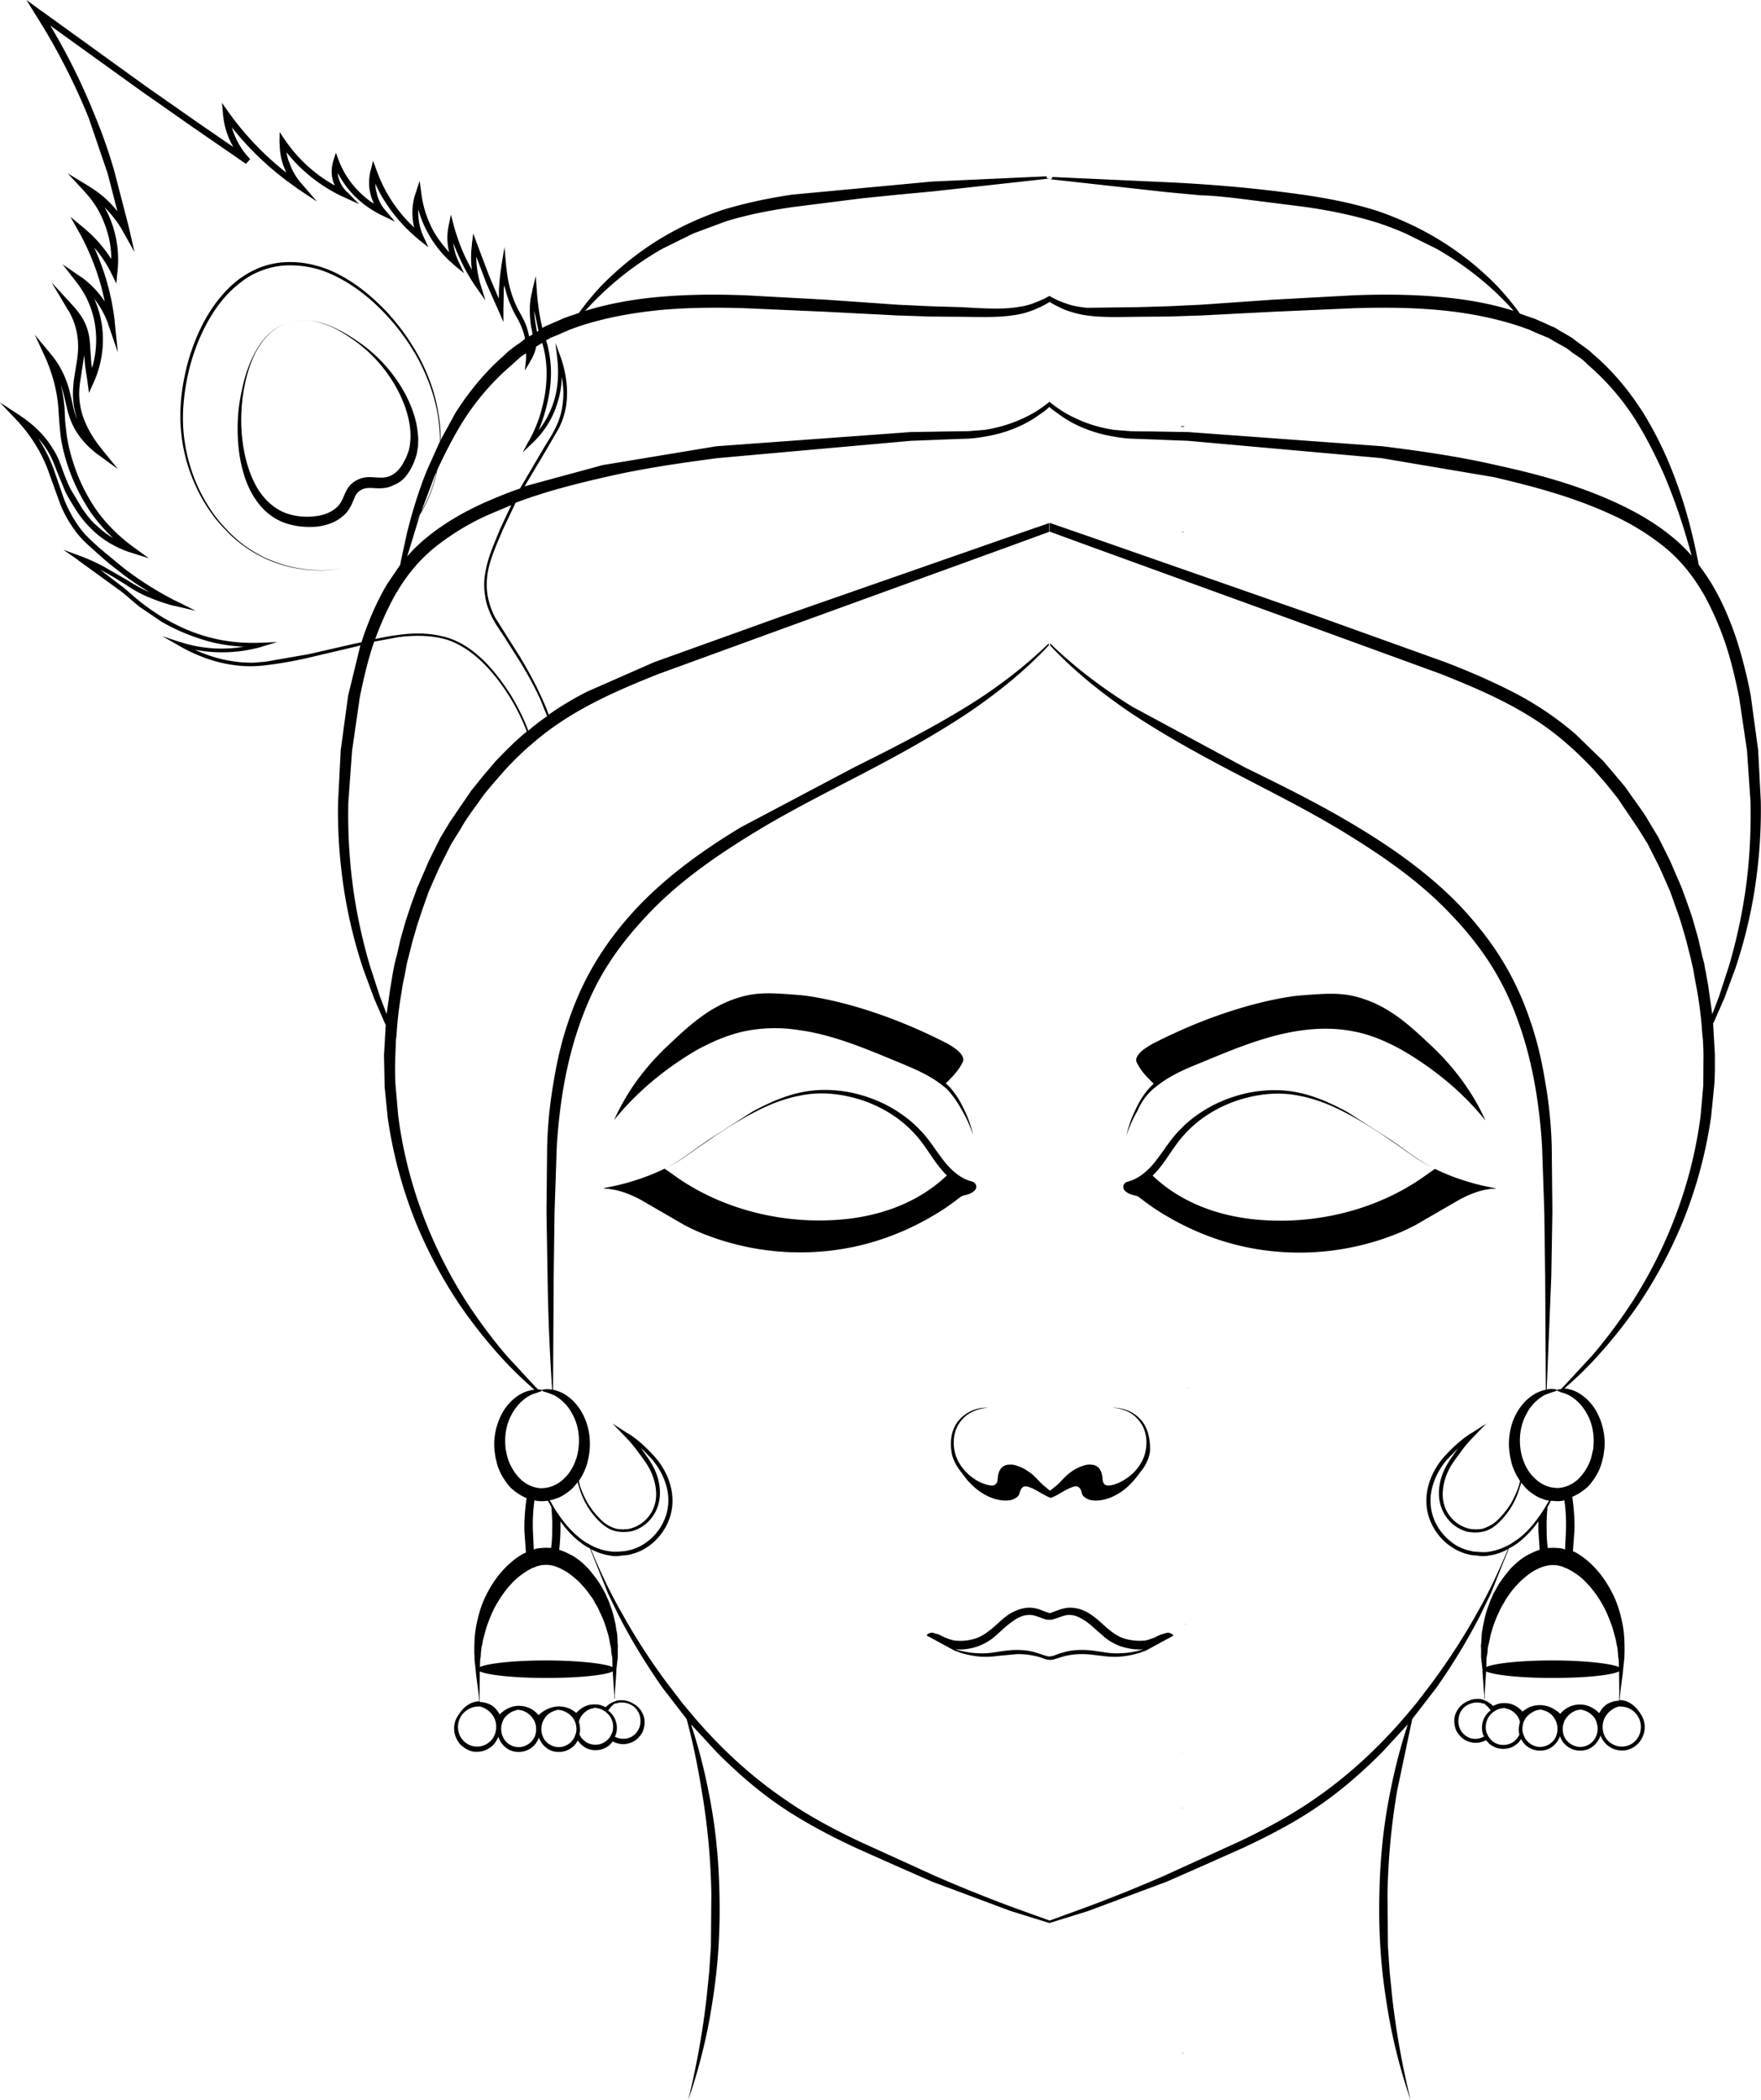 <svg xmlns="http://www.w3.org/2000/svg" viewBox="0 0 80.53 96"><path d="M50.94 11.55v-.03m3.08 66.82h0c.01.01.01.01.02.01-.01 0-.01 0-.02-.01zm0 1.76v.01h.02c-.01.01-.01.01-.02-.01zm-.01 2.53v.01c.01 0 .02 0 .03-.01h-.03zm.06-58.33v.05c.01-.01.02-.02.03-.02-.01-.02-.02-.02-.03-.03zm-.01 69.53v.02c.01 0 .03-.01.05-.01-.02 0-.04-.01-.05-.01zm-.03-74.37v.07c.01 0 .01-.01.02-.01s.03-.01.05-.02c-.02-.01-.04-.03-.07-.04zM54.1 14h-.14v.01l.01.08c.05 0 .08.01.13.01.03 0 .08-.01.12-.01l.01-.08c-.05 0-.08-.01-.13-.01zm-.05 64.35h.02v-.01c-.01.01-.01.01-.02.01zm0 1.77h.02v-.02c-.01.02-.01.02-.02.02zm0 2.51c.01.01.02.01.03.01v-.01h-.03zm.12-8.4v.02c.01 0 .01 0 .02-.01-.01 0-.01 0-.02-.01zm-1.99-9.32c-.34-.39-.84-.58-1.32-.56.49.02.96.22 1.25.62.3.37.37.89.28 1.34-.09.47-.37.88-.74 1.17-.19.14-.38.27-.6.34-.1.05-.22.07-.32.08s-.2-.01-.24-.08c-.06-.06-.07-.17-.08-.3-.01-.12-.05-.27-.14-.39s-.24-.18-.38-.18c-.14-.01-.27.01-.38.06-.24.07-.46.21-.66.37-.2.17-.35.36-.52.51l-.31.25c-.1-.07-.21-.17-.31-.25-.17-.15-.32-.34-.52-.51-.2-.15-.42-.3-.66-.37a.8.8 0 0 0-.38-.06c-.14 0-.29.06-.38.18s-.13.27-.14.39c-.01.13-.02.24-.08.3-.05.07-.14.09-.24.08a1.25 1.25 0 0 1-.32-.08c-.22-.07-.42-.2-.6-.34-.37-.3-.65-.7-.74-1.17-.09-.45-.02-.97.28-1.34.29-.39.77-.59 1.25-.62a1.64 1.64 0 0 0-1.32.56c-.34.38-.43.94-.35 1.43.02.17.07.32.14.47.08.18.2.34.31.49l.19.25c.13.17.28.32.44.46.42.36 1.01.64 1.57.57.1-.01.22-.06.31-.12.05-.04.09-.07.12-.12s.03-.11.06-.17c.02-.07.06-.15.14-.2s.2-.02.28.01a1.91 1.91 0 0 1 .38.18c.2.11.37.22.58.3.01.01.01.01.02.01s.01 0 .02-.01c.21-.07.38-.19.58-.3.12-.07.24-.13.38-.18.08-.04.2-.06.28-.01s.12.13.14.2c.02.06.02.12.06.17.02.05.07.08.12.12.09.06.21.11.31.12.56.07 1.15-.21 1.57-.57a3.81 3.81 0 0 0 .44-.46l.19-.25a2.04 2.04 0 0 0 .31-.49 1.59 1.59 0 0 0 .14-.47c.02-.5-.08-1.06-.41-1.43zm2.02 9.33c.01.01.01.01.02.01v-.02c-.01.01-.01.01-.02.01zm-.26-22.31v.04c.02 0 .03-.01.06-.02-.02 0-.05 0-.06-.02zm.06.02c.01.01.03.02.05.02v-.04c-.02.02-.03.02-.05.02zm.1-27.63c0 .01.01.01.02.02v-.04c-.01 0-.01.01-.02.02zm0 69.52c.01 0 .02.01.03.01v-.02c0 0-.02.01-.03.01zm0-74.35c.01.01.02.02.03.02s.01.01.02.01v-.07c-.01.02-.02.03-.05.04zm0-5.49a.66.66 0 0 0-.14.01l.01.08c.05 0 .08.01.13.01.03 0 .08-.01.12-.01l.01-.08V14h-.13zm-1.37 35.78l.15-.12c.58-.47 1.28-.78 1.98-1.06 1.52-.63 3.05-1.28 4.66-1.5.8-.11 1.61-.11 2.4.05.79.15 1.54.48 2.25.88 1.41.83 2.71 1.88 3.76 3.19a9.87 9.87 0 0 0-.64-1.2c-.23-.36-.81-1.26-1.86-2.24-1-.94-1.93-1.81-3.34-2.2-.8-.22-1.45-.17-2.7-.07 0 0-2.77.22-6.54 2.13-.21.1-.93.48-.89.85.01.06.05.13.13.27.05.08.15.25.45.56l.22.22a1.54 1.54 0 0 0-.13.12c-.3.31-.53.68-.7 1.06a5.11 5.11 0 0 0-.42 1.19c.13-.4.3-.78.51-1.14a2.76 2.76 0 0 1 .71-.99zm-8.74.97c.21.36.38.74.51 1.14a5.11 5.11 0 0 0-.42-1.19c-.18-.38-.4-.75-.7-1.06l-.13-.12c.09-.08.16-.16.22-.22.3-.31.4-.48.45-.56.08-.14.12-.21.13-.27.04-.37-.68-.75-.89-.85-3.77-1.91-6.54-2.13-6.54-2.13-1.25-.1-1.9-.15-2.7.07-1.41.39-2.35 1.27-3.34 2.2-1.05.98-1.64 1.88-1.86 2.24a10.67 10.67 0 0 0-.64 1.2c1.05-1.3 2.35-2.36 3.76-3.19.71-.39 1.47-.72 2.25-.88a6.91 6.91 0 0 1 2.4-.05c1.61.21 3.13.87 4.66 1.5.7.29 1.4.59 1.98 1.06l.15.12c.27.28.51.62.71.99zm-19.78-17.4h0zm-5.1-9.71l-.22.33c.08-.1.16-.2.23-.32.03-.04.05-.08.08-.13l.01-.01c0-.04.01-.05.02-.07l-.12.2zm-.39-2.1c.08-.13.15-.27.21-.41.03-.07.05-.15.08-.22.02-.08.05-.15.06-.23l.04-.23c.01-.08.01-.15.01-.23.01-.15 0-.3-.02-.46-.06-.6-.27-1.16-.53-1.68a6.81 6.81 0 0 0-2.29-2.53c-.47-.32-.97-.6-1.51-.77-.5-.16-1.06-.19-1.56-.04.51-.15 1.06-.12 1.55.05.54.17 1.02.47 1.48.8.91.66 1.65 1.56 2.11 2.58.23.51.39 1.05.42 1.6 0 .14.01.27-.01.4l-.02.2-.04.19c-.01.07-.04.12-.06.18l-.07.18-.19.35c-.14.21-.32.39-.53.48-.21.1-.43.09-.72.07-.14-.01-.31-.02-.48.01s-.34.11-.48.21a1.03 1.03 0 0 0-.34.41c-.08.15-.12.28-.18.39-.19.44-.67.68-1.18.75s-1.06.02-1.53-.19-.86-.59-1.15-1.05c-.28-.47-.47-1-.59-1.55-.24-1.1-.22-2.27.03-3.38.13-.55.31-1.1.62-1.58.29-.48.74-.88 1.26-1.08-.53.2-.98.59-1.28 1.07-.31.48-.52 1.02-.67 1.58-.14.56-.25 1.12-.28 1.7a8.46 8.46 0 0 0 .08 1.74c.1.57.25 1.15.54 1.67.28.52.7 1 1.26 1.27.28.14.57.21.86.26.3.04.6.05.9.02.3-.04.6-.12.88-.28.14-.08.27-.18.39-.3s.21-.27.28-.41l.17-.39a.58.58 0 0 1 .19-.24c.18-.14.38-.16.65-.14.14.01.29.02.45 0 .16-.01.33-.06.48-.14.32-.12.55-.36.71-.63zm1.25-.01c0 .01-.01.01-.01.02-.13.65-.38 1.28-.71 1.85-.01.01-.01.01-.01.02-.01.01-.01.01-.01.02l-.12.2-.22.33c.08-.1.16-.2.23-.32.03-.04.05-.08.08-.13l.01-.01a6.08 6.08 0 0 0 .79-2.07l-.03.09zm.05-2.79c-.15-.85-.45-1.65-.85-2.41a10.13 10.13 0 0 0-1.48-2.07c-.58-.61-1.23-1.17-1.97-1.59-.37-.21-.76-.39-1.16-.5-.41-.12-.83-.19-1.26-.19-.42-.01-.85.06-1.25.19-.41.14-.79.35-1.13.6-.68.52-1.21 1.22-1.61 1.97a9.2 9.2 0 0 0-.86 2.42c-.18.84-.25 1.7-.17 2.56.08.85.3 1.69.66 2.47a6.7 6.7 0 0 0 .62 1.11c.24.36.51.68.81.98.29.31.62.57.97.81.35.23.73.43 1.12.58 1 .39 2.1.5 3.15.31a5.81 5.81 0 0 1-3.14-.34c-.39-.14-.76-.35-1.11-.58a5.71 5.71 0 0 1-.96-.82c-.29-.3-.56-.62-.79-.98a7.3 7.3 0 0 1-.6-1.1c-.34-.78-.55-1.61-.62-2.45-.07-.85.02-1.69.19-2.52.18-.83.46-1.63.86-2.37.4-.75.91-1.42 1.58-1.92a3.42 3.42 0 0 1 1.08-.58 3.47 3.47 0 0 1 1.2-.19c.41 0 .82.06 1.22.17.39.11.78.29 1.14.49.72.4 1.37.94 1.95 1.55a10.2 10.2 0 0 1 1.49 2.03c.4.75.71 1.54.88 2.38.08.41.13.84.14 1.26v.14c.01-.02.01-.02.02-.03l.01-.11c0-.43-.05-.85-.13-1.27zM80.4 34.29l-.34-2.5a21.51 21.51 0 0 0-.65-2.57c-.29-.86-.65-1.73-1.14-2.54-.18-.3-.38-.58-.59-.87-.01-.04-.02-.1-.03-.16-.2-.99-.51-2.43-1.18-4.12a16.73 16.73 0 0 0-1.32-2.65c-.57-.9-1.29-1.81-2.19-2.6-.12-.09-.22-.21-.35-.3a5.93 5.93 0 0 0-.37-.27l-.37-.28-.41-.24c-.14-.07-.26-.16-.41-.24a4.03 4.03 0 0 1-.43-.19l-.44-.19-.47-.16c-.06-.03-.13-.05-.2-.07a12.63 12.63 0 0 0-1.05-1.27 13.49 13.49 0 0 0-2.55-2.05c-.93-.58-1.93-1.04-2.96-1.39-1.05-.33-2.11-.54-3.17-.7-2.13-.31-4.27-.5-6.41-.6l-5.25-.24-.01.08c-.03 0-.08.02-.11.02l5.33.59 1.6.15c.52.01 1.06.07 1.59.13l3.17.4c1.05.15 2.1.36 3.1.66.51.15.99.34 1.48.55l1.42.7c1.31.75 2.51 1.69 3.53 2.84-1.07-.34-2.23-.54-3.41-.64-1.35-.12-2.68-.12-3.95-.07l-3.66.2-3.29.23-1.5.07-1.38.04-2.34.03c-.34-.04-.65-.09-.92-.19-.26-.09-.51-.19-.72-.32-.01 0-.01-.01-.02-.01s-.02-.01-.03-.03c-.02.02-.04.03-.05.03s-.01.01-.02.01c-.21.12-.46.22-.72.32-.27.1-.58.15-.92.19-.67.07-1.46.02-2.34-.03L42.57 14l-1.5-.07-3.29-.23-3.66-.2c-1.27-.05-2.6-.05-3.95.07-1.18.1-2.34.31-3.41.64a14.18 14.18 0 0 1 3.53-2.84l1.42-.7 1.48-.55c1-.31 2.05-.51 3.1-.66l3.17-.4 1.59-.16 1.6-.15L48 8.16c-.05 0-.09-.02-.13-.02l-.01-.08-5.25.24-6.41.6c-1.06.16-2.12.38-3.17.7-1.03.35-2.03.81-2.96 1.39-.92.57-1.78 1.27-2.55 2.05a12.63 12.63 0 0 0-1.05 1.27c-.07.02-.14.04-.2.07-.15.04-.31.1-.47.16l-.44.19-.43.19c-.05.02-.09.05-.13.07a10.52 10.52 0 0 1-.25-1.67v-.02l-.05-.68-.16.66v.03c-.07.27-.11.52-.11.8-.01.29.02.56.06.84.03.11.05.22.06.34l-.15.09c0-.01-.01-.03-.01-.04a3.35 3.35 0 0 0-.16-.54c-.08-.18-.17-.36-.26-.51-.35-.62-.55-1.34-.61-2.05-.01-.01-.01-.02-.01-.03l-.08-.92-.15.91v.03c-.05.31-.08.64-.1.96l-.01.46-.11-.26-.32-.75-.57-1.51-.17-.46-.06.48v.05c-.05.38-.05.76 0 1.13-.36-.62-.63-1.3-.82-1.99l-.14-.53-.11.54c0 .02-.01.04-.01.06-.07.37-.05.76.04 1.12-.28-.31-.53-.63-.73-.99-.28-.53-.47-1.1-.54-1.69l-.08-.58-.18.55c-.01.02-.01.04-.02.06-.16.48-.17 1.02-.05 1.52a6.58 6.58 0 0 1-1.72-2.62l-.16-.43-.11.45c-.01.02-.02.05-.02.07-.07.33-.07.67.01.99a2.41 2.41 0 0 0 .16.45c-.28-.17-.54-.4-.77-.64-.36-.38-.64-.83-.83-1.31l-.14-.38-.12.38c-.01.02-.02.05-.02.08a1.55 1.55 0 0 0 0 .8c.02.08.06.16.09.24-.9-.5-1.68-1.21-2.27-2.07l-.25-.37-.01.45c0 .03 0 .06.01.09 0 .34.06.69.18 1.02l.12.29a13.45 13.45 0 0 1-2.63-2.75l-.31-.44.05.54a.22.22 0 0 0 .01.08c.05.49.21.97.46 1.4L9.01 5.58 6.61 3.9 1.9.5 1.85.47 1.21 0l.42.68c.01.02.02.03.03.05.94 1.48 1.74 3.04 2.4 4.67l.86 2.52.45 1.74A4.7 4.7 0 0 0 4.1 8.54c-.01-.01-.02-.02-.04-.03l-.97-.59.78.84c.01.01.02.02.03.04.21.22.4.48.56.75.17.29.29.58.4.9.15.45.23.92.23 1.39-.33-.51-.73-.98-1.19-1.36l-.04-.04-.64-.53.4.71c.01.02.02.04.03.05.53.98.92 2.03 1.14 3.11a4.39 4.39 0 0 0-1.05-1.1c-.01-.01-.02-.02-.04-.02l-.84-.58.63.81c.01.01.02.02.03.04a4.17 4.17 0 0 1 .85 2.11c.07.6.01 1.2-.16 1.78a2.43 2.43 0 0 1-.04-.3l-.06-.87c-.02-.31-.1-.62-.23-.9s-.31-.51-.5-.73L3.36 14l-1-1.09.76 1.28.02.02c.27.47.42 1 .43 1.54.02.56-.13 1.11-.2 1.69-.03.29-.05.59-.02.89a3.57 3.57 0 0 0 .19.86 3.07 3.07 0 0 1-.21-.67c-.09-.41-.18-.86-.36-1.27-.16-.39-.39-.77-.67-1.09-.01-.01-.01-.02-.02-.03l-.69-.83.46.99c0 .01.01.02.01.02.33.75.55 1.53.61 2.35l.04.62.06.64c.06.42.16.84.29 1.25a8.76 8.76 0 0 0 1.11 2.28c.3.42.63.8 1 1.14-.29-.16-.54-.37-.78-.59-.25-.22-.45-.49-.64-.77l-.52-.87c-.15-.3-.27-.61-.39-.94-.11-.32-.25-.66-.45-.95-.36-.59-.88-1.08-1.46-1.46 0-.01-.01-.02-.02-.02l-.92-.6.76.8c0 .01.01.02.02.02.63.68 1.14 1.48 1.45 2.35l.49 1.36a5.11 5.11 0 0 0 .7 1.3c.28.41.65.72 1.01 1.04.35.32.72.63 1.1.91.42.34.88.63 1.33.91a7.68 7.68 0 0 1-1.01-.55l-1.06-.61c-.35-.19-.72-.36-1.09-.5-.01 0-.02 0-.03-.01l-.76-.28.67.47.02.02 1.89 1.37c.31.23.6.51.92.76l.99.67c.69.4 1.43.7 2.2.91a7.44 7.44 0 0 0 1.56.23c-.97.17-1.99.09-2.93-.22h-.01l-.79-.26.72.41c1.21.71 2.61 1.1 4 .92a18 18 0 0 0 2.03-.36l2-.47a3.53 3.53 0 0 0 .31-.08l-.56 2.3-.34 2.5-.12 2.37c-.03 1.52.1 2.96.31 4.24a22.31 22.31 0 0 0 .85 3.41l.5 1.35.48 1.1c.01.03.03.05.04.07l-.08 1.4.03 1.45.14 1.4a20.6 20.6 0 0 0 1.33 4.9c.6 1.43 1.29 2.66 1.98 3.68.69 1 1.37 1.82 1.95 2.45s1.07 1.07 1.41 1.37c.01.01.02.03.05.04a.76.76 0 0 0-.21.03c-.36.07-.86.36-1.22.94-.25.42-.43.97-.42 1.58l.01.19c.02.16.04.35.09.51.04.22.13.44.24.65.12.2.25.41.43.59.2.18.44.35.71.46-.07.5-.11 1-.1 1.5l.07.98c-.03.03-.07.04-.1.05-.28.15-.52.34-.73.54-.43.41-.74.87-.98 1.35-.24.47-.37.95-.46 1.41a5.16 5.16 0 0 0-.08.66l-.01.31v.3c.01.09.01.18.01.29l.03.26.05.49.1.76.04.39c-.55 0-.88.5-.94.6-.16.21-.26.52-.19.86.04.18.14.39.29.54.17.15.37.27.59.3.24.02.47-.02.65-.13a.96.96 0 0 0 .42-.45c.03-.03.04-.07.05-.1.01.02.02.05.03.08a1.03 1.03 0 0 0 .36.45c.17.12.37.17.59.16.21-.01.42-.09.57-.22.14-.11.25-.27.3-.44 0 .02.02.04.02.05a1.03 1.03 0 0 0 .36.45c.16.12.37.17.59.16a.98.98 0 0 0 .57-.22c.1-.08.18-.18.24-.31.07.11.16.2.28.29.16.12.37.17.59.16a.98.98 0 0 0 .57-.22c.06-.06.11-.11.16-.18a1.04 1.04 0 0 0 .31.11c.2.04.42 0 .61-.09s.34-.27.44-.44a1.18 1.18 0 0 0 .09-.58c-.05-.34-.27-.6-.5-.72-.06-.04-.37-.23-.78-.14-.03.02-.05.03-.09.03v.01a.91.91 0 0 0-.4.26c-.1-.05-.29-.15-.57-.13-.44.01-.72.33-.78.39-.09-.08-.33-.26-.65-.29-.59-.07-1.01.33-1.07.39-.06-.07-.32-.38-.79-.42-.56-.06-.95.34-.99.39-.05-.08-.15-.28-.37-.42 0 0-.25-.15-.54-.15-.01-.1-.01-.23-.01-.39l.01-.78v-.23c.36.17 1.58.3 3.04.3s2.69-.12 3.04-.3l.07 1.08v.14c0 .03.01.05.01.09 0-.03 0-.06.01-.09v-.14l.08-1.11-.01.01.07-.62v-.34c0-.06 0-.12.01-.18l-.02-.18a4.84 4.84 0 0 0-.02-.39c-.03-.13-.05-.27-.07-.41-.06-.28-.12-.55-.23-.84-.05-.15-.11-.3-.18-.44-.01-.04-.03-.07-.04-.11l-.18-.32c-.16-.29-.37-.55-.6-.83-.25-.26-.51-.5-.86-.67a3.14 3.14 0 0 0-.49-.21c.04-.29.05-.58.06-.87v-.43a4.51 4.51 0 0 0 .79.87c.16.13.35.27.56.37l.82 2.05.48.99c.59 1.15 1.27 2.26 2.01 3.32l1.11 1.44c.29 1.08.51 2.17.69 3.28a31.16 31.16 0 0 1 .44 4.73l-.02 2.38-.08 1.18-.12 1.18c-.18 1.57-.46 3.13-.84 4.67a25.14 25.14 0 0 0 1.13-4.64c.25-1.58.34-3.18.3-4.8-.03-1.59-.19-3.19-.52-4.77-.2-1.01-.46-2-.78-2.97l1.19 1.29c.91.91 1.89 1.77 2.96 2.49s2.22 1.32 3.37 1.86l1.75.78 1.75.77 3.59 1.34 1.74.54c.01 0 .03.01.05.01.01 0 .02-.01.03-.01l1.74-.54 3.59-1.34 1.75-.77 1.75-.78c1.15-.54 2.3-1.13 3.37-1.86 1.07-.72 2.05-1.58 2.96-2.49l1.19-1.29c-.32.97-.58 1.96-.78 2.97-.33 1.57-.49 3.17-.52 4.77-.04 1.61.05 3.22.3 4.8A25.14 25.14 0 0 0 64.51 96c-.38-1.54-.66-3.1-.84-4.67l-.12-1.18-.08-1.18-.02-2.38a31.4 31.4 0 0 1 .44-4.73l.69-3.28 1.11-1.44a27.91 27.91 0 0 0 2.01-3.32l.48-.99.82-2.05c.21-.1.4-.23.56-.37a4.51 4.51 0 0 0 .79-.87v.43l.06.87a3.14 3.14 0 0 0-.49.21c-.35.17-.61.42-.86.67-.23.28-.44.54-.6.83l-.18.32c-.01.04-.03.07-.04.11-.07.14-.13.29-.18.44-.11.29-.17.56-.23.84l-.07.41-.02.39c-.01.06-.01.11-.02.18.01.06.01.12.01.18v.34l.07.62-.01-.01.08 1.11v.14c.01.03.01.06.01.09 0-.04.01-.06.01-.09v-.14l.07-1.08c.35.17 1.58.3 3.04.3s2.68-.12 3.04-.3v.17l.01.78-.01.39c-.29 0-.54.15-.54.15-.22.14-.32.34-.37.42-.04-.05-.43-.45-.99-.39-.47.04-.73.35-.79.42-.06-.06-.48-.46-1.07-.39-.32.03-.56.2-.65.29-.06-.06-.34-.38-.78-.39-.28-.02-.47.08-.57.13-.06-.06-.19-.18-.4-.26v-.01c-.04 0-.06-.01-.09-.03-.41-.09-.72.1-.78.14-.23.12-.45.39-.5.72a1.18 1.18 0 0 0 .09.58c.1.17.25.35.44.44s.41.13.61.09a1.04 1.04 0 0 0 .31-.11c.05.07.1.12.16.18a.98.98 0 0 0 .57.22c.22.01.43-.04.59-.16a.86.86 0 0 0 .28-.29c.06.12.14.22.24.31a.98.98 0 0 0 .57.22c.22.01.43-.04.59-.16a1.03 1.03 0 0 0 .36-.45c0-.01.02-.03.02-.05.05.17.16.33.3.44.15.13.36.21.57.22.22.01.42-.04.59-.16a1.03 1.03 0 0 0 .36-.45l.03-.08c.01.03.02.07.05.1a.96.96 0 0 0 .42.45c.18.11.41.15.65.13a1.08 1.08 0 0 0 .59-.3c.15-.15.25-.36.29-.54a1.08 1.08 0 0 0-.18-.85c-.07-.11-.4-.61-.95-.61l.04-.39.1-.76.05-.49.03-.26.01-.29v-.3l-.01-.31a5.16 5.16 0 0 0-.08-.66c-.09-.46-.22-.94-.46-1.41-.24-.48-.55-.94-.98-1.35-.21-.2-.45-.39-.73-.54-.03-.01-.07-.02-.1-.05l.07-.98c.01-.5-.03-1-.1-1.5.27-.11.51-.28.71-.46.18-.18.31-.39.43-.59.11-.21.2-.43.24-.65.05-.16.07-.35.09-.51l.01-.19c.01-.61-.17-1.16-.42-1.58-.36-.58-.86-.87-1.22-.94a.76.76 0 0 0-.21-.03c.03-.01.04-.03.05-.04.34-.3.83-.73 1.41-1.37.58-.63 1.26-1.45 1.95-2.45a21.64 21.64 0 0 0 1.98-3.68 20.6 20.6 0 0 0 1.33-4.9l.14-1.4c.04-.48.03-.96.03-1.45l-.08-1.4c.01-.02.03-.04.04-.07l.48-1.1.5-1.35a22.31 22.31 0 0 0 .85-3.41c.21-1.28.34-2.72.31-4.24l-.12-2.32zM27.94 78.02l.16-.15c.01.01.08-.01.21-.04a.91.91 0 0 1 .55.1c.2.1.4.34.42.64.05.32-.11.66-.42.83-.25.12-.53.1-.75-.02.03-.03.05-.08.06-.12a.98.98 0 0 0-.21-.93c-.04-.06-.09-.09-.15-.14l.13-.17zm-1.38.46a.92.92 0 0 1 .43-.36c.13-.04.21-.05.21-.07 0 .02.07.02.21.05a.86.86 0 0 1 .25.13c.04.01.06.04.09.07.04.03.07.07.11.11.15.18.23.49.14.78-.01.03-.03.06-.04.08a.61.61 0 0 1-.09.16c-.14.18-.35.31-.59.32a.79.79 0 0 1-.78-.47c.05-.21.02-.42-.03-.58a1.28 1.28 0 0 1 .09-.22zm-1.67.09a.83.83 0 0 1 .42-.35c.12-.05.2-.06.2-.07 0 .01.09.01.21.04.13.05.32.13.47.33.04.05.08.12.11.19a.88.88 0 0 1 .06.33.63.63 0 0 1-.05.26.8.8 0 0 1-.71.56c-.35.02-.67-.2-.78-.49a.88.88 0 0 1 .07-.8zm-1.85 0c.13-.19.32-.31.43-.35l.21-.07c0 .01.08.01.21.04.13.05.31.13.45.33.15.17.23.48.14.78-.08.29-.37.54-.72.56s-.66-.2-.77-.49c-.13-.29-.06-.6.05-.8zm-1.1-.57c.01.01.09.02.21.08.13.07.31.18.44.43.12.22.15.55 0 .86-.15.3-.51.51-.88.46-.38-.04-.67-.35-.74-.67a.93.93 0 0 1 .21-.84 1 1 0 0 1 .53-.3c.14-.02.23-.01.23-.02zm45.18 1.4c-.31-.16-.47-.51-.42-.83a.78.78 0 0 1 .42-.64.91.91 0 0 1 .55-.1c.13.03.2.05.21.04 0 .01.06.06.16.15l.13.16c-.06.05-.11.08-.15.14-.19.2-.32.56-.21.93.01.04.03.09.06.12-.22.13-.5.16-.75.03zm2.36-.11a.79.79 0 0 1-.78.47c-.24-.01-.45-.13-.59-.32a.61.61 0 0 1-.09-.16c-.01-.02-.03-.05-.04-.08a.87.87 0 0 1 .14-.78c.04-.04.07-.08.11-.11.03-.03.05-.06.09-.07a.86.86 0 0 1 .25-.13c.14-.03.21-.03.21-.05 0 .02.08.03.21.07a.86.86 0 0 1 .43.36.85.85 0 0 1 .09.22c-.05.16-.08.37-.03.58zm1.68.07c-.11.29-.43.51-.78.49-.34-.02-.62-.27-.71-.56-.04-.08-.05-.17-.05-.26a.96.96 0 0 1 .06-.33c.03-.07.07-.14.11-.19a1.07 1.07 0 0 1 .47-.33c.12-.03.21-.03.21-.04 0 .01.08.02.2.07.12.04.31.15.42.35a.89.89 0 0 1 .07.8zm1.83 0c-.11.29-.42.51-.77.49s-.64-.28-.72-.56c-.09-.3-.01-.6.14-.78.14-.19.32-.28.45-.33l.21-.04c0 .01.08.02.21.07a.92.92 0 0 1 .43.35c.11.21.18.52.05.8zm1.28-1.34c.15.03.35.1.53.3.18.19.29.51.21.84-.07.33-.36.63-.74.67-.37.05-.73-.16-.88-.46a.96.96 0 0 1 0-.86 1.04 1.04 0 0 1 .44-.43c.12-.06.2-.07.21-.08 0 .01.09 0 .23.02zM25.18 15.44l.42-.17c.1-.05.2-.09.32-.14.02-.01.06-.02.09-.05.01 0 .03 0 .04-.01l.39-.14c1.19-.4 2.46-.63 3.77-.76 1.33-.12 2.64-.12 3.89-.08l3.64.16 3.31.17 1.51.05 1.38.01c.87.01 1.68.04 2.4-.07a3.74 3.74 0 0 0 .97-.26c.26-.11.49-.22.69-.35.18.12.41.23.67.35.29.11.63.21.97.26.72.11 1.53.08 2.4.07l1.38-.01 1.51-.05 3.31-.17 3.64-.16c1.25-.04 2.57-.04 3.89.08 1.31.12 2.58.36 3.77.76l.39.14c.01.01.03.01.04.01.03.03.07.04.09.05l.32.14.42.17.38.22.39.22c.13.07.24.17.36.26l.36.24a2.89 2.89 0 0 1 .32.29c.87.75 1.58 1.59 2.14 2.46.55.87.98 1.75 1.34 2.55.63 1.48 1.01 2.78 1.27 3.73-.29-.35-.62-.65-.98-.94-.76-.61-1.62-1.1-2.52-1.51-1.79-.82-3.65-1.31-5.44-1.7-1.78-.41-3.53-.65-5.19-.86l-8.89-.65-1.81-.03c-.29 0-.56 0-.82-.01l-.76-.06c-.97-.14-1.77-.49-2.36-.85a6.09 6.09 0 0 1-.57-.41c-.01-.01-.02-.01-.02-.02-.02 0-.03.01-.04.02a6.09 6.09 0 0 1-.57.41c-.59.36-1.39.7-2.36.85l-.76.06-.82.01-1.81.03-8.89.65-5.19.86-3.57.97 1.03-1.73.54-.93a3.65 3.65 0 0 0 .33-1.03c.03-.2.04-.4.04-.6 0-.52-.1-1.03-.26-1.53l-.27-.74.09.78c.07.68.02 1.38-.2 2.01-.15.44-.38.86-.66 1.21.15-.35.27-.72.36-1.09.15-.58.23-1.18.2-1.79a5.7 5.7 0 0 0-.13-.91c-.02-.1-.05-.21-.09-.32.07-.03.14-.08.21-.12zm-.56-.35c0 .01.01.02.01.03-.02.01-.05.03-.08.04l-.04-.26a4.42 4.42 0 0 1-.08-.7l.19.89zm-.57 1.06c.01.1.01.2 0 .32l-.05.47.24-.4c0-.02.01-.03.02-.05a1.85 1.85 0 0 0 .26-.65l.27-.16h.01l.07.27a5.06 5.06 0 0 1 .12.87 5.96 5.96 0 0 1-.18 1.73c-.13.56-.34 1.09-.62 1.6-.01.01-.01.02-.02.02l-.27.51.42-.4.02-.02c.5-.47.9-1.07 1.11-1.72a4.21 4.21 0 0 0 .24-1.31c.08.43.1.88.03 1.31-.05.36-.15.68-.31 1-.14.31-.34.6-.52.9l-1.11 1.89c-.56.19-1.11.42-1.66.66-.9.41-1.76.9-2.52 1.51-.36.29-.69.59-.98.94l.58-1.9-.08.13c-.07.11-.15.21-.23.32.08-.1.15-.21.22-.33l.12-.2c0-.01 0-.01.01-.02 0-.01 0-.01.01-.02l.64-1.7c.02-.04.04-.1.07-.14 0-.01.01-.01.01-.02l.03-.09c0-.01.01-.01.01-.02.34-.72.73-1.51 1.22-2.28.56-.87 1.27-1.71 2.14-2.46l.32-.29c.12-.11.24-.19.36-.27zm-1.86 11.12c.05.36.18.69.35 1.02.17.32.38.6.57.9l.57.9a16.64 16.64 0 0 1 1.02 1.86l.32.79a8.93 8.93 0 0 0-.86.66c-.22-.58-.5-1.14-.82-1.66-.38-.59-.8-1.15-1.31-1.63-.5-.47-1.11-.87-1.79-1.02-.68-.17-1.39-.16-2.07-.06-.34.04-.68.11-1.01.18a13.99 13.99 0 0 1 .95-2.09c.04-.05.06-.08.08-.13.02-.02.03-.03.04-.06.46-.75 1.03-1.42 1.73-1.97a11.32 11.32 0 0 1 2.4-1.44l1.02-.43-.51 1.09c-.26.65-.57 1.3-.68 2.02a2.96 2.96 0 0 0 0 1.07zm-6.05 2.17l-2.01.46-2.01.35-.51.04c-.08.01-.17 0-.25 0-.09 0-.17-.01-.26-.01-.33-.03-.67-.08-1-.16a6.48 6.48 0 0 1-1.19-.42c1 .19 2.05.15 3.04-.13.01 0 .01-.01.02-.01l.71-.21-.74.03c-.79.03-1.57-.04-2.3-.23-.76-.19-1.48-.51-2.15-.9a10.36 10.36 0 0 1-.97-.66c-.31-.23-.59-.51-.91-.76l-1.03-.79.11.06c.36.18.69.4 1.04.61.33.23.7.44 1.07.59.38.16.76.29 1.14.39h.03l.98.23-.9-.45c-.01 0-.02-.01-.03-.01-.82-.42-1.62-.92-2.36-1.49l-1.09-.9c-.36-.33-.7-.62-.97-1.01a5.91 5.91 0 0 1-.67-1.24l-.47-1.36a6.98 6.98 0 0 0-.71-1.42c.16.17.3.36.42.56.18.28.3.59.42.91l.4.97c.16.32.35.61.53.9a4.94 4.94 0 0 0 .68.82c.49.48 1.11.84 1.75 1.05.02 0 .03.01.04.01l.82.26-.69-.5c-.02-.01-.03-.02-.04-.03-.64-.47-1.22-1.04-1.68-1.69-.46-.67-.83-1.43-1.07-2.22-.13-.39-.22-.8-.28-1.19l-.07-.62-.03-.63a7.46 7.46 0 0 0-.17-1.07c.11.32.18.67.27 1.03.09.42.25.86.5 1.22.24.36.55.67.89.93.01.01.02.02.03.02l.92.67-.72-.89c-.01-.01-.01-.02-.02-.03-.35-.42-.64-.9-.83-1.41a3.29 3.29 0 0 1-.16-1.62l.19-1.25.03.33c.02.27.07.52.11.8.01.03.01.06.01.09l.07.5.21-.47a4.77 4.77 0 0 0 .4-2.47c-.05-.47-.18-.93-.37-1.36.27.34.48.72.63 1.13 0 .01.01.02.01.04l.44 1.28-.14-1.35v-.04a11.17 11.17 0 0 0-.94-3.4c.31.35.56.73.77 1.15l.24.49.05-.54c.01-.03.01-.06.01-.09a4.95 4.95 0 0 0-.22-1.99c-.1-.31-.22-.59-.38-.87.31.32.58.65.8 1.03 0 .01.01.03.02.04l.55.98-.25-1.1c-.01-.01-.01-.03-.01-.04l-.66-2.55c-.25-.87-.55-1.73-.89-2.54A28.69 28.69 0 0 0 2.3 1.17l4.14 2.98 2.4 1.68 2.38 1.64.03.02.19-.22c-.4-.41-.68-.91-.84-1.45a13.69 13.69 0 0 0 2.94 2.75c.01.01.03.02.03.03l.92.61-.72-.84-.03-.03c-.21-.26-.38-.54-.49-.86-.07-.15-.12-.34-.15-.52a7.24 7.24 0 0 0 2.55 2.02c.02 0 .03.01.05.02l.72.33-.56-.57c-.02-.01-.03-.02-.04-.03a1.46 1.46 0 0 1-.33-.58c-.03-.08-.04-.16-.04-.24.18.35.41.67.68.96.37.4.8.7 1.28.95.02.01.03.01.05.02l.6.29-.43-.51c-.21-.23-.35-.52-.41-.83-.04-.13-.05-.27-.06-.4.18.41.42.81.68 1.17a7.23 7.23 0 0 0 1.25 1.34l.04.04.46.36-.24-.52c-.17-.38-.24-.81-.22-1.21a4.8 4.8 0 0 0 .45 1.1c.29.53.68 1.01 1.14 1.4l.04.04.46.38-.25-.54c-.13-.26-.21-.55-.24-.84.26.68.58 1.34.99 1.94 0 .01.01.02.02.03l.46.66-.24-.78c0-.01-.01-.02-.01-.03-.11-.4-.17-.8-.17-1.2l.38 1c.09.26.21.5.32.76l.31.7.02.04.21.49v-.54l.01-.49.01-.5c.01-.05.01-.09.02-.15l.08.3c.1.38.25.72.43 1.06a4.37 4.37 0 0 1 .25.48 3.05 3.05 0 0 1 .17.51c.01.04.01.07.01.11-.09.06-.17.13-.26.2-.13.08-.26.17-.37.27-.13.08-.23.2-.35.3-.9.8-1.62 1.7-2.19 2.6l-.68 1.24v.01c-.02.02-.02.02-.03.04v.01l-.61 1.36c-.41 1.03-.68 1.96-.88 2.76 0 .01 0 .01-.01.02v.01l-.29 1.34-.03.16-.59.87c-.49.82-.85 1.68-1.14 2.54-.01.04-.03.09-.04.13l-.39.08zm1.83 15l-.13.78-.16 1.13-.31-.81-.44-1.35c-.29-.97-.56-2.1-.75-3.37a24.81 24.81 0 0 1-.25-4.16l.17-2.34.35-2.43c.17-.84.36-1.67.64-2.5.01-.02.01-.04.02-.06l1.07-.2c.68-.09 1.37-.1 2.03.05s1.25.54 1.75 1 .93 1.02 1.3 1.6c.33.52.61 1.08.83 1.66l-.15.12c-.46.4-.87.81-1.28 1.24l-.57.67-.54.67-.97 1.42-.44.73-.38.76-.18.37-.17.4-.33.76-.28.77-.26.79-.22.77-.18.79c-.04.11-.06.24-.1.38l-.07.36zm7.74 27.3c.26.12.49.32.71.51.21.21.41.43.56.66.09.11.17.23.23.36.07.12.15.24.2.38.12.23.22.49.3.73l.11.37c.03.11.05.23.07.35.01.06.03.12.04.17a.88.88 0 0 1 .02.17c.01.11.02.21.05.32l.01.44c-.36-.16-1.58-.3-3.03-.3s-2.67.13-3.03.3v-.09l.01-.26c.02-.1.03-.18.03-.28l.03-.28c.03-.09.05-.18.06-.3l.16-.59c.14-.4.3-.82.55-1.21.24-.4.54-.78.9-1.09.19-.15.39-.29.59-.39.06-.04.12-.05.17-.07.06-.03.1-.05.16-.06l.16-.04c.05 0 .11-.01.16-.01.26-.01.53.07.78.21zm-1.34-1.78a8.03 8.03 0 0 1 .07-1.38c.11.03.23.04.34.04.1 0 .19-.01.28-.02l.15.28a7.8 7.8 0 0 1 .04 1.08 5.29 5.29 0 0 1-.05.8c-.09-.01-.2-.01-.3-.01l-.27.02a1.04 1.04 0 0 0-.22.06l-.04-.87zm2.56.62c-.01-.01-.02-.01-.04-.02a2.33 2.33 0 0 1-.38-.26c-.38-.3-.66-.64-.89-.96-.01-.01-.01-.01-.02-.03-.17-.23-.31-.46-.41-.66-.02-.02-.04-.04-.05-.07.01 0 .03-.01.04-.01.13-.02.24-.07.36-.11.25-.11.48-.28.66-.45l.22-.26c.01.06.02.12.05.18a3.51 3.51 0 0 0 1.04 1.71c.16.14.37.28.6.34.25.06.48.06.75.02.51-.12.99-.52 1.2-1.09.22-.58.12-1.26-.17-1.83-.15-.3-.34-.55-.54-.83-.01-.01-.02-.03-.04-.06.17.15.33.34.5.51.48.56.79 1.3.75 1.99-.03.71-.41 1.35-.92 1.75-.24.19-.53.34-.82.41-.07.01-.15.04-.22.05s-.15.01-.22.02l-.22.01c-.07 0-.14 0-.21-.01-.37-.04-.72-.16-1.02-.34zm43.45-1.26c-.01.02-.01.02-.02.03-.23.32-.51.66-.89.96l-.38.26c-.02.01-.03.01-.04.02a2.87 2.87 0 0 1-1.02.35c-.07.01-.14.01-.21.01s-.15-.01-.22-.01c-.07-.01-.15-.01-.22-.02s-.15-.04-.22-.05c-.29-.07-.58-.21-.82-.41-.51-.4-.89-1.03-.92-1.75-.04-.69.27-1.43.75-1.99l.5-.51-.04.06c-.2.28-.39.53-.54.83-.29.57-.39 1.25-.17 1.83.21.57.69.97 1.2 1.09.27.04.5.04.75-.02.23-.06.44-.19.6-.34.65-.59.92-1.27 1.04-1.71.03-.06.04-.12.05-.18l.22.26c.18.17.41.34.66.45.12.04.23.09.36.11.01 0 .03.01.04.01-.01.03-.03.05-.05.07a6.02 6.02 0 0 1-.41.65zm.54-.72l.28.02c.11 0 .23-.01.34-.04a8.03 8.03 0 0 1 .07 1.38l-.04.87a1.04 1.04 0 0 0-.22-.06l-.27-.02-.3.01a5.29 5.29 0 0 1-.05-.8 7.8 7.8 0 0 1 .04-1.08c.06-.09.1-.18.15-.28zm1.37 3.5a4.67 4.67 0 0 1 .9 1.09c.25.4.41.82.55 1.21l.16.59a1.45 1.45 0 0 0 .06.3l.03.28c0 .09.01.17.03.28.01.08.01.16.01.26v.09c-.36-.16-1.58-.3-3.03-.3s-2.67.13-3.03.3l.01-.44c.03-.1.04-.2.05-.32a.88.88 0 0 1 .02-.17l.04-.17.07-.35.11-.37c.08-.24.18-.5.3-.73.05-.13.13-.26.2-.38a2.41 2.41 0 0 1 .23-.36c.15-.23.35-.45.56-.66.22-.19.45-.39.71-.51.25-.13.52-.21.78-.2.05 0 .11.01.16.01l.16.04c.06.01.1.03.16.06.05.02.11.03.17.07.2.1.4.23.59.38zm7.51-31.27c-.19 1.27-.46 2.4-.75 3.37l-.44 1.35-.31.81-.16-1.13c-.03-.26-.09-.51-.13-.78-.03-.11-.05-.24-.07-.38l-.1-.38-.18-.79-.22-.77c-.07-.27-.17-.52-.26-.79l-.28-.77-.33-.76-.17-.4-.18-.37-.38-.76-.44-.73c-.28-.49-.64-.94-.97-1.42-.16-.24-.36-.45-.54-.67l-.57-.67-1.28-1.24a14.54 14.54 0 0 0-2.9-1.94c-1.02-.52-2.05-.96-3.07-1.35l-5.93-2.13-10.03-3.5L48 23.9v.4l1.97.72 10 3.63 5.9 2.15c2.01.8 4.09 1.69 5.8 3.21.43.37.84.78 1.22 1.18l.56.64.52.65.94 1.39.43.69.37.73.18.36.17.38.32.73.27.76s.18.5.25.75a30.57 30.57 0 0 1 .22.76l.19.75.09.39c.03.11.05.24.07.38l.14.75a17.98 17.98 0 0 1 .24 2.04 2.07 2.07 0 0 1 .03.35 9.75 9.75 0 0 1 .02.53l-.01 1.4-.12 1.37c-.23 1.79-.68 3.4-1.24 4.82a20.89 20.89 0 0 1-1.85 3.64 24.07 24.07 0 0 1-1.85 2.49l-1.33 1.44c-.05.04-.08.08-.12.12-.11 0-.18.03-.18.04 0 .03.02.04.08.06.02.01.06.01.09.04.08.02.19.05.3.1.29.13.67.43.93.94.2.37.31.86.27 1.39 0 .04-.01.09-.01.15l-.09.39a2.07 2.07 0 0 1-.22.51 2.13 2.13 0 0 1-.34.45c-.27.28-.64.44-1.01.45-.02 0-.03 0-.04-.01h-.06c-.34-.03-.67-.19-.92-.44-.14-.13-.26-.29-.35-.45-.1-.16-.16-.34-.22-.51-.2-.71-.1-1.43.17-1.93.24-.5.62-.79.89-.93.02 0 .03 0 .04-.01.29-.13.49-.14.49-.2 0-.02-.17-.08-.47-.03l.21-5.16.05-2.96-.03-2.97a19.93 19.93 0 0 0-.3-2.98c-.16-.99-.39-1.97-.73-2.92-.33-.95-.76-1.87-1.3-2.73-.53-.85-1.16-1.63-1.84-2.36-1.38-1.44-3.01-2.6-4.68-3.61-1.68-1.02-3.44-1.89-5.18-2.74l-5.14-2.77c-1.35-.83-2.62-1.79-3.77-2.9v.09c1.08 1.16 2.32 2.15 3.62 3.04 1.63 1.09 3.36 2.03 5.09 2.93s3.46 1.77 5.1 2.8c1.64 1.02 3.23 2.15 4.55 3.56.66.69 1.27 1.44 1.79 2.26a12.83 12.83 0 0 1 1.26 2.61c.66 1.82.97 3.78 1.09 5.73l.1 2.96.04 2.96.03 5.18c-.03 0-.04 0-.05.01-.36.07-.86.36-1.22.94-.36.57-.54 1.41-.32 2.29.04.22.14.44.24.65l.17.28c-.01.06-.03.13-.05.21-.07.22-.19.49-.35.79a4 4 0 0 1-.72.87 2 2 0 0 1-.56.3c-.02.01-.04.01-.08.02h-.03l-.04.01c-.06 0-.11 0-.17.01h-.03l-.07-.01h-.09c-.06-.01-.1-.01-.16-.03-.46-.11-.91-.48-1.09-1-.19-.52-.08-1.14.18-1.68.14-.27.33-.53.53-.79.18-.27.39-.5.61-.73l.58-.6-.68.44c-.01 0-.01.01-.03.01-.45.29-.85.66-1.23 1.08-.52.59-.84 1.37-.8 2.13.04.78.46 1.46.99 1.87.28.21.58.37.89.44.08.03.17.04.24.05l.24.02c.07.02.15.02.23.02.07 0 .15 0 .23-.02.33-.04.64-.15.91-.3-.42 1.01-.88 1.99-1.42 2.93-.62 1.12-1.33 2.2-2.1 3.24l-.65.85-.11.13c-1.35 1.66-2.9 3.14-4.65 4.33-1.05.72-2.17 1.32-3.32 1.87l-3.47 1.58a68.82 68.82 0 0 1-3.54 1.43l-1.7.62-1.72-.62a68.82 68.82 0 0 1-3.54-1.43l-3.47-1.58c-1.15-.55-2.27-1.14-3.32-1.87-1.75-1.18-3.3-2.66-4.65-4.33-.04-.04-.07-.08-.11-.13l-.65-.85a27.6 27.6 0 0 1-2.1-3.24c-.54-.94-1-1.92-1.42-2.93a2.71 2.71 0 0 0 .91.3c.08.02.16.02.23.02.08 0 .16 0 .23-.02l.24-.02c.07-.01.16-.02.24-.05a2.25 2.25 0 0 0 .89-.44c.53-.41.95-1.09.99-1.87.04-.77-.28-1.54-.8-2.13-.38-.42-.78-.8-1.23-1.08-.02 0-.02-.01-.03-.01l-.68-.44.57.59a6.08 6.08 0 0 1 .62.74c.2.26.39.52.53.79.26.54.37 1.16.18 1.68-.18.52-.63.89-1.09 1-.06.02-.1.02-.16.03h-.09l-.05.01h-.05c-.06-.01-.11-.01-.17-.01l-.04-.01h-.03c-.04-.01-.06-.01-.08-.02-.21-.06-.4-.17-.56-.3a4 4 0 0 1-.72-.87 4.59 4.59 0 0 1-.35-.79l-.05-.21.17-.28c.1-.21.2-.43.24-.65.22-.88.04-1.71-.32-2.29s-.86-.87-1.22-.94c-.01-.01-.02-.01-.05-.01l.03-5.18.04-2.96.1-2.96c.12-1.95.43-3.91 1.09-5.73.33-.92.74-1.81 1.26-2.61.52-.82 1.13-1.56 1.79-2.26 1.32-1.41 2.91-2.54 4.55-3.56 1.64-1.03 3.37-1.9 5.1-2.8s3.46-1.84 5.09-2.93c1.3-.89 2.54-1.88 3.62-3.04v-.09c-1.15 1.11-2.42 2.07-3.77 2.9-1.66 1.02-3.39 1.9-5.14 2.77l-5.18 2.74c-1.67 1.01-3.3 2.17-4.68 3.61-.68.72-1.31 1.51-1.84 2.36-.54.86-.97 1.78-1.3 2.73-.34.95-.57 1.93-.73 2.92a19.93 19.93 0 0 0-.3 2.98l-.03 2.97.05 2.97a97.55 97.55 0 0 0 .21 5.16c-.3-.05-.47.01-.47.03 0 .06.2.07.49.2.01.01.02.01.04.01.27.14.65.43.89.93.27.5.37 1.21.17 1.93-.06.17-.12.35-.22.51-.09.16-.21.32-.35.45-.25.25-.58.41-.92.44h-.06c-.01.01-.02.01-.04.01-.37-.01-.74-.17-1.01-.45a2.13 2.13 0 0 1-.34-.45 2.07 2.07 0 0 1-.22-.51c-.04-.13-.06-.27-.09-.39 0-.06-.01-.11-.01-.15-.04-.53.07-1.02.27-1.39.26-.51.64-.81.93-.94.11-.05.22-.08.3-.1.03-.03.07-.03.09-.04.06-.02.08-.03.08-.06 0-.01-.07-.04-.18-.04-.04-.04-.07-.08-.12-.12l-1.33-1.44a24.07 24.07 0 0 1-1.85-2.49c-.65-1.02-1.3-2.24-1.85-3.64-.56-1.42-1.01-3.03-1.24-4.82l-.12-1.37c-.03-.45-.03-.92-.01-1.4l.02-.53c0-.11.01-.22.03-.35a17.98 17.98 0 0 1 .24-2.04c.03-.26.09-.5.14-.75l.07-.38c.02-.13.06-.26.09-.39l.19-.75.22-.76.25-.75.27-.76.32-.73.17-.38.18-.36.37-.73.43-.69c.27-.49.62-.93.94-1.39.15-.22.35-.44.52-.65l.56-.64c.38-.41.79-.82 1.22-1.18 1.71-1.51 3.79-2.41 5.8-3.21l5.9-2.15 10-3.63 1.97-.72v-.4l-2.11.73-10.03 3.5-5.93 2.13-3.07 1.35a14.22 14.22 0 0 0-1.75 1.05c-.09-.27-.2-.52-.32-.78-.29-.65-.64-1.28-1-1.88l-.57-.9-.56-.89a3.52 3.52 0 0 1-.34-.99c-.06-.35-.05-.7 0-1.04.12-.69.43-1.34.7-1.99l.58-1.22c1.35-.51 2.74-.86 4.09-1.17 1.77-.41 3.49-.65 5.15-.87l8.83-.79 1.8-.07.85-.03a6.65 6.65 0 0 0 .78-.1c1.01-.17 1.84-.55 2.43-.98.18-.12.34-.23.47-.37.14.12.31.24.49.37.59.43 1.42.81 2.43.98a6.65 6.65 0 0 0 .78.1l.85.03 1.8.07 8.83.79 5.15.87c1.76.41 3.58.89 5.31 1.68a11.32 11.32 0 0 1 2.4 1.44c.7.55 1.27 1.22 1.73 1.97.01.03.02.04.04.06.02.05.04.08.08.13.41.73.75 1.5 1.02 2.29.28.83.47 1.66.64 2.5l.36 2.43.16 2.34c.03 1.52-.06 2.91-.25 4.18zM53.57 74.68c-.01-.01-.03-.02-.05-.02-.01-.01-.03-.01-.03-.01-.03-.02-.05-.02-.07-.02h-.04l-.17.05s-.09.02-.15.05c-.08.03-.17.07-.25.12-.16.05-.3.12-.46.14a2.44 2.44 0 0 1-.93-.09c-.3-.09-.54-.27-.78-.47-.23-.2-.46-.43-.74-.62-.26-.18-.57-.31-.92-.32-.17-.01-.33.03-.48.07l-.38.14c-.04.02-.07.03-.12.03-.03 0-.07-.01-.1-.03-.12-.03-.23-.08-.38-.14-.15-.04-.31-.08-.49-.07-.33.01-.65.15-.92.32-.27.19-.5.42-.73.62-.25.2-.49.38-.79.47a2.21 2.21 0 0 1-.92.09c-.16-.02-.3-.08-.46-.14l-.25-.12c-.05-.03-.1-.04-.15-.05s-.08-.03-.18-.05h-.03c-.02 0-.05 0-.07.02 0 0-.02 0-.04.01-.02 0-.03.01-.04.02-.04.02-.06.04-.07.08l1.27.69c.08.03.16.05.24.09a4.79 4.79 0 0 0 .87.18 3.81 3.81 0 0 0 .89-.03l.86-.08a3.38 3.38 0 0 1 .84.09c.15.03.28.08.43.13.08.03.15.04.22.04.01.01.01.01.02.01s.01 0 .03-.01c.07 0 .13-.01.21-.04l.43-.13a3.33 3.33 0 0 1 .84-.09c.28 0 .57.05.86.08.29.04.59.06.89.03s.59-.09.88-.18c.08-.04.16-.06.24-.09l1.27-.69c-.04-.04-.07-.06-.1-.08zm-2.32.89c-.29.02-.56-.01-.86-.06-.28-.04-.58-.09-.89-.09-.3 0-.59.02-.89.12-.16.03-.28.09-.42.14-.06.02-.14.03-.2.04-.06-.01-.13-.02-.19-.04l-.43-.14c-.29-.09-.58-.12-.89-.12-.3 0-.6.05-.88.09-.29.05-.57.08-.87.06-.35-.01-.71-.08-1.06-.18a2.5 2.5 0 0 0 1.03-.13c.37-.13.67-.33.91-.56.25-.22.46-.43.69-.58.24-.18.48-.29.73-.3.24-.02.46.1.75.19.05.02.12.04.18.02.01.02.01.02.02.02s.01 0 .03-.02c.05.02.12 0 .18-.02.29-.08.51-.21.75-.19.24.01.48.13.73.3.23.16.43.37.69.58a2.38 2.38 0 0 0 .91.56c.32.1.66.16 1.02.13-.32.1-.67.17-1.04.18zm3.07-12.12c-.01.01-.01.01-.02.01v-.02c.01.01.01.01.02.01zm.03 0v.02c-.01 0-.01 0-.02-.01.01-.01.01-.01.02-.01zm13.49-9.05l.29-.05c.05-.01.1-.01.14-.01h.07.02.01s.01.01.02-.01c-.02-.03-.03-.01-.04-.02l-.58-.12c-.74-.18-1.46-.42-2.15-.76-.01 0-.02.01-.03.02l-.54.38c-2 1.39-4.52 2.05-6.92 1.96-1.98-.06-3.96-.66-5.42-2.05l.02-.02c.29-.29.53-.63.75-.96.23-.33.44-.65.7-.92.26-.29.55-.54.86-.76a5.96 5.96 0 0 1 2.09-.93c.75-.18 1.53-.22 2.29-.06.76.14 1.49.44 2.18.81.69.36 1.35.79 2 1.23l.96.67a7.32 7.32 0 0 0 1.01.61c-.35-.18-.68-.39-1-.62l-.96-.68-1.98-1.27c-.34-.19-.7-.36-1.06-.52-.36-.14-.73-.28-1.12-.36-.77-.18-1.58-.16-2.35-.01-.77.16-1.53.46-2.2.91a5.29 5.29 0 0 0-.93.77c-.29.29-.53.62-.75.94-.24.33-.47.66-.75.92-.26.24-.55.44-.92.53-.04.02-.07.01-.14.1-.02.03-.04.06-.04.11 0 .04 0 .08.01.11.02.05.05.07.06.09.07.06.11.09.17.12.12.06.22.08.31.1.05.01.08.03.11.04.01.01.03.01.04.02l.05.04.24.18c.32.24.65.46 1 .66 1.37.81 2.89 1.35 4.46 1.56s3.17.11 4.69-.3c.38-.1.76-.22 1.12-.36.37-.13.73-.3 1.08-.48l2.04-1.18c.36-.19.71-.34 1.09-.43zm-39.67 0l-.29-.05c-.05-.01-.1-.01-.14-.01l-.07-.01h-.02-.01s-.01.01-.02-.01c.02-.03.03-.01.04-.02l.58-.12c.74-.18 1.46-.42 2.15-.76.01 0 .02.01.03.02a17.77 17.77 0 0 1 .54.38c2 1.39 4.52 2.05 6.92 1.96 1.98-.06 3.96-.66 5.42-2.05l-.02-.02c-.29-.29-.53-.63-.75-.96-.23-.33-.44-.65-.7-.92-.26-.29-.55-.54-.86-.76a5.96 5.96 0 0 0-2.09-.93c-.75-.18-1.53-.22-2.29-.06-.76.14-1.49.44-2.18.81-.69.36-1.35.79-2 1.23l-.96.67a7.32 7.32 0 0 1-1.01.61c.35-.18.68-.39 1-.62l.96-.68 1.98-1.27c.34-.19.7-.36 1.06-.52.36-.14.73-.28 1.12-.36.77-.18 1.58-.16 2.35-.01.77.16 1.53.46 2.2.91a5.29 5.29 0 0 1 .93.77c.29.29.53.62.75.94.24.33.47.66.75.92.26.24.55.44.92.53.04.02.07.01.14.1.02.03.04.06.04.11 0 .04 0 .08-.01.11-.02.05-.05.07-.06.09-.07.06-.11.09-.17.12-.12.06-.22.08-.31.1-.05.01-.08.03-.11.04-.01.01-.03.01-.04.02l-.05.04-.24.18c-.32.24-.65.46-1 .66-1.37.81-2.89 1.35-4.46 1.56s-3.17.11-4.69-.3c-.38-.1-.76-.22-1.12-.36-.37-.13-.73-.3-1.08-.48l-2.04-1.18c-.35-.18-.71-.33-1.09-.42z"/></svg>